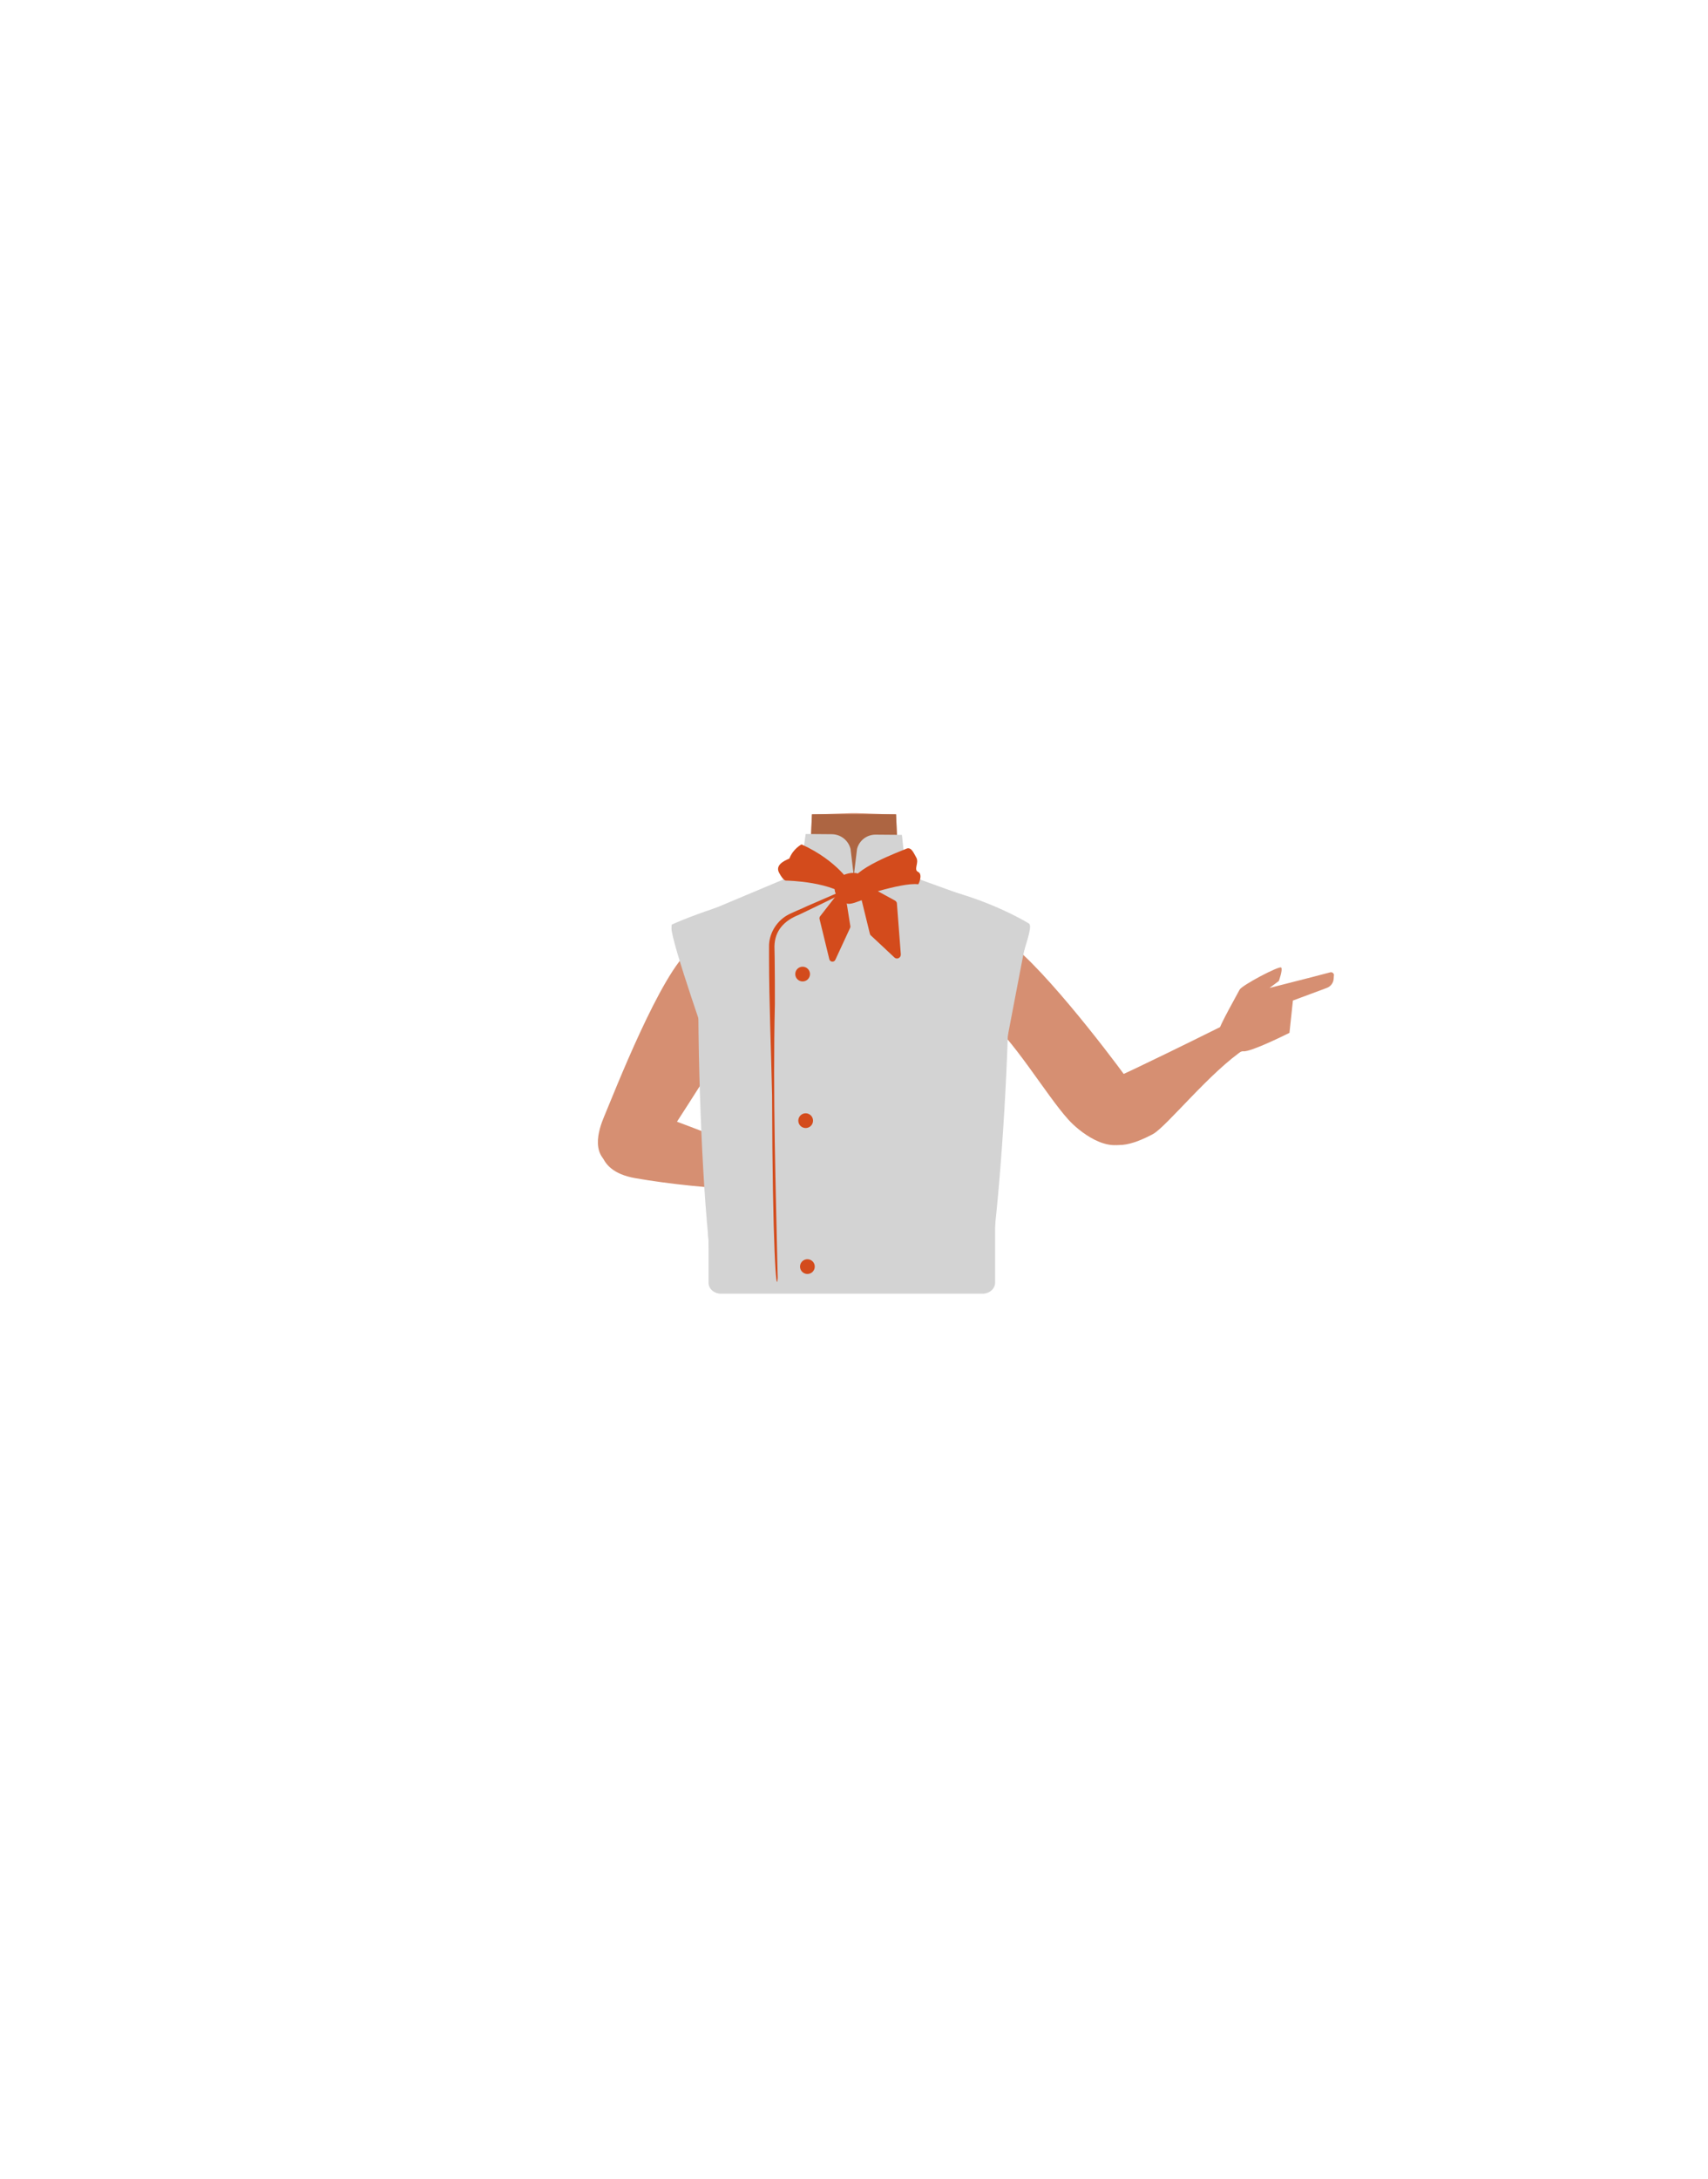 <?xml version="1.0" encoding="utf-8"?>
<!-- Generator: Adobe Illustrator 26.0.2, SVG Export Plug-In . SVG Version: 6.00 Build 0)  -->
<svg version="1.1" id="Calque_1" xmlns="http://www.w3.org/2000/svg" xmlns:xlink="http://www.w3.org/1999/xlink" x="0px" y="0px"
	 viewBox="0 0 788 1005" style="enable-background:new 0 0 788 1005;" xml:space="preserve">
<style type="text/css">
	.st0{fill:#D68F72;}
	.st1{fill:#AD6542;}
	.st2{fill:#D3D3D3;}
	.st3{fill:#D34B1C;}
</style>
<g id="Calque_1_00000169533837987157082180000002261082969909457810_">
	<g id="Calque_12">
		<path class="st0" d="M465.8,459.5c0,0-0.1,3.9-9.3,10c-10.9,7.3-6.9,21.4-8.4,28.7c-1,4.9-9.9,17.3-13.7,16.6
			c-10.8-2-16.9-16.2-26.7-20.4c-5.7-2.4-8.2-4.7-13.7-2c-5.5-2.8-8-0.5-13.7,2c-9.8,4.2-15.8,18.5-26.7,20.4
			c-3.9,0.7-12.7-11.7-13.7-16.6c-1.5-7.3,2.5-21.4-8.4-28.7c-9.2-6.1-11.6-11-11.6-11c-7-17.1-6.1-26.7,3.9-29.7s29.4-7,38.6-10.1
			c4.7-1.6,8.5-3.4,10.6-5.8l1.6-37.3l18.3-0.6h2.2l14.3,0.5l4,0.1l0.7,15.7l0.6,12.9v0.5l0.4,8.2c0.4,0.5,0.9,0.9,1.5,1.3
			c2.7,2,6.8,3.2,11.6,4.2c6.5,1.3,30.5,8,37.8,9.4c3.1,0.6-2.8-0.9,0,0C475.8,430.6,472.8,442.4,465.8,459.5z"/>
		<path class="st1" d="M416.5,414.1c-5.4,4.2-18.8,11.4-21.3,12.6c-8.2,3.9-28.3-5-32.8-8.1c4.7-1.6,8.5-3.4,10.6-5.8l1.6-37.3h38.8
			l1.2,28.5v0.5l0.4,8.2C415.4,413.2,415.9,413.7,416.5,414.1z"/>
	</g>
</g>
<path class="st2" d="M445.2,413.1l-27.1-9.8l-2-18.3l-12.2-0.1c-4,0-7.5,2.7-8.5,6.6l-1.5,12.4l-1.5-12.4c-1-4-4.6-6.8-8.7-6.8
	l-12-0.1l-2.5,17.7L324.7,421l66.8,39.5L445.2,413.1z"/>
<path class="st0" d="M562.2,475.6c0.3-2.5,8.7-17.2,9.7-19.2s18.4-11.2,19.2-10.2s-1.1,6.2-1.1,6.2l-4.3,3.2l19.6-5l8.4-2.2
	c0.7-0.2,1.5,0.2,1.7,1c0,0.1,0.1,0.3,0,0.4l-0.1,1.5c-0.1,1.9-1.3,3.6-3.2,4.3l-15.6,5.8l-1.6,14.9c0,0-17.9,9-21.3,8.5
	c-1-0.1-5.7,1.7-7.2-1.3C565.5,481.7,562.2,475.6,562.2,475.6z"/>
<path class="st0" d="M347.3,447.6c2.6,15.8-32.2,64.2-38.6,75.6c-3,5.4-12.7,17.4-23.6,15c-13.8-3.6-8.7-17.7-6.5-23
	c4.6-10.9,26.5-67.3,40.1-77.4c6.9-5.1,12-3.8,24.9-2.5C351.9,436.1,346.2,441.1,347.3,447.6L347.3,447.6z"/>
<path class="st0" d="M429,439.4c2.9,19.6,17.2,23.3,25.3,29.3c12.7,9.6,28.2,36.1,38.5,47.5c4.8,5.4,18.4,16.4,28.2,9.9l0,0
	c12.3-8.9,2.6-23.9-1.5-29.4c-8.2-11.3-41.8-55.4-57.7-64.5c0,0-10.1-0.8-22.4,4.9C431.5,440.9,427.8,431.3,429,439.4L429,439.4z"/>
<path class="st0" d="M505.7,522.3c6.3,9.5,17.3,5.4,26.2,0.7c6.3-3.4,26.7-29.1,42.6-39.4c9-5.8,9.5-8.6,6.2-13.9
	c-2.9-4.8-14,2-17.9,4c-39.7,19.7-49.9,24.1-49.9,24.1C496,508.5,503.5,519.1,505.7,522.3z"/>
<path class="st2" d="M309.8,427.9c-0.4,5.8,18.7,59.9,18.7,59.9l-1.8,82l1.7,24.9h127.5l2.5-25.2l4.9-83.2l11.1-58l-55.6-18.8
	c0,0-23.5,18-26,18s-25.5-18-25.5-18L309.8,427.9z"/>
<path class="st0" d="M277.6,521.3c2.5-11,14.1-9.9,24.1-7.6c7.1,1.6,40.5,15.6,58.9,21.4c10.4,3.3,16,4.8,14.9,10.8
	c-1,5.4-50.8,3-82.5-2.6C273.1,539.8,276.8,525,277.6,521.3z"/>
<path class="st0" d="M352,507.8c4.2-2.2,12.1-11.1,13.2-12.6s14.9-8.5,15.4-7.6s0.7,4,0.7,4l-7.8,6.5l19.5-3.3
	c0,0,12.4-2.4,16.4-1.7c1.1,0.2-0.7,4.1-0.7,4.1l-18.4,6.8l-5.5,11.8c-1.7,3.7-5.4,6.1-9.5,6.1c-4.6,0-10.1,0-11.6-0.4
	c-0.8-0.2-6.6-1.5-7.3-4.1C356.1,515.7,352,507.8,352,507.8z"/>
<path class="st2" d="M455.3,591.1c3.8-16.3,8.2-69.4,9.6-111.7c1-30.4,13.2-51.5,9.7-53.6c-15.2-8.9-35.3-15.9-50.7-17.8
	c-11.1-1.3-18.7,28-28.8,28.9c-6.3,0.6-24-29.1-29.6-28c-14.4,2.7-42.3,11.4-55.6,17.5c-1.2,6.4,12.1,20.1,12.3,42.2
	c0.3,44,3.2,104.4,7.6,123"/>
<g id="Calque_10">
	<path class="st2" d="M326.9,591.6v-25.7l132.2-6.4v32c0,2.8-2.6,5.1-5.8,5.1l0,0H332.8C329.6,596.7,326.9,594.4,326.9,591.6z"/>
</g>
<g>
	<path class="st3" d="M401.6,405.6c-10.4,5.3-22.6,11.3-33.1,16.3c-6.6,2.6-11.1,7.2-11.2,14.6l0.1,5.3c0.1,7,0.1,14.1,0.1,21.1
		c-1,42.2,0.4,84.4,1.3,126.5c-0.6,8.7-2.4-14-2.6-84.3c-0.4-20.3-1.4-43-1.4-63.2v-5.3c-0.1-5.7,3.1-11.3,8-14.3
		c2.7-1.6,6.9-3.1,9.7-4.5c4.8-2.1,14.5-6.3,19.4-8.4c3.2-1.4,6.5-2.8,9.7-4.1C401.5,405.4,401.6,405.6,401.6,405.6L401.6,405.6z"/>
</g>
<circle class="st3" cx="370.3" cy="449.2" r="3.4"/>
<circle class="st3" cx="371.7" cy="516.8" r="3.4"/>
<circle class="st3" cx="372.5" cy="584.1" r="3.4"/>
<path class="st3" d="M369.8,389.4c0,0-3.9,2-5.6,6.5c-0.3,0.3-7,2.3-4.8,6.5c2.2,4.2,3.4,3.7,3.4,3.7s22,0.3,29.9,8.7
	c0.2,0,23.3-8.1,30.9-7c0.2,0.1,2.3-4.6,0-5.7c-2.3-1.1,0.6-4.2-0.9-6.7c-1.4-2.5-2.4-5.1-4.8-3.9c-2.4,1.1-25.3,9.3-25.3,16.3
	C392.8,407.8,386.5,397,369.8,389.4z"/>
<path class="st3" d="M387.4,404.4c0,0,6.7-4.2,11.2,0c0.8,5.9,2.2,9.8,0,10.4c-2.2,0.6-6.5,2.8-8.2,1.7
	C388.9,415.4,381.3,412.2,387.4,404.4z"/>
<path class="st3" d="M387.2,411.2l-8.8,11.3c-0.3,0.4-0.4,0.8-0.3,1.3l4.5,18.5c0.3,1.4,2.2,1.6,2.8,0.3l6.8-14.7
	c0.1-0.3,0.2-0.6,0.1-0.9l-2.4-15.1C389.7,410.6,388,410.2,387.2,411.2z"/>
<path class="st3" d="M398.6,407.5l14.3,7.8c0.5,0.3,0.9,0.8,0.9,1.4l1.8,23.4c0.1,1.6-1.8,2.6-3,1.4l-10.8-10.1
	c-0.3-0.2-0.4-0.5-0.5-0.9l-5.2-21.2C395.7,408,397.3,406.7,398.6,407.5z"/>
</svg>
